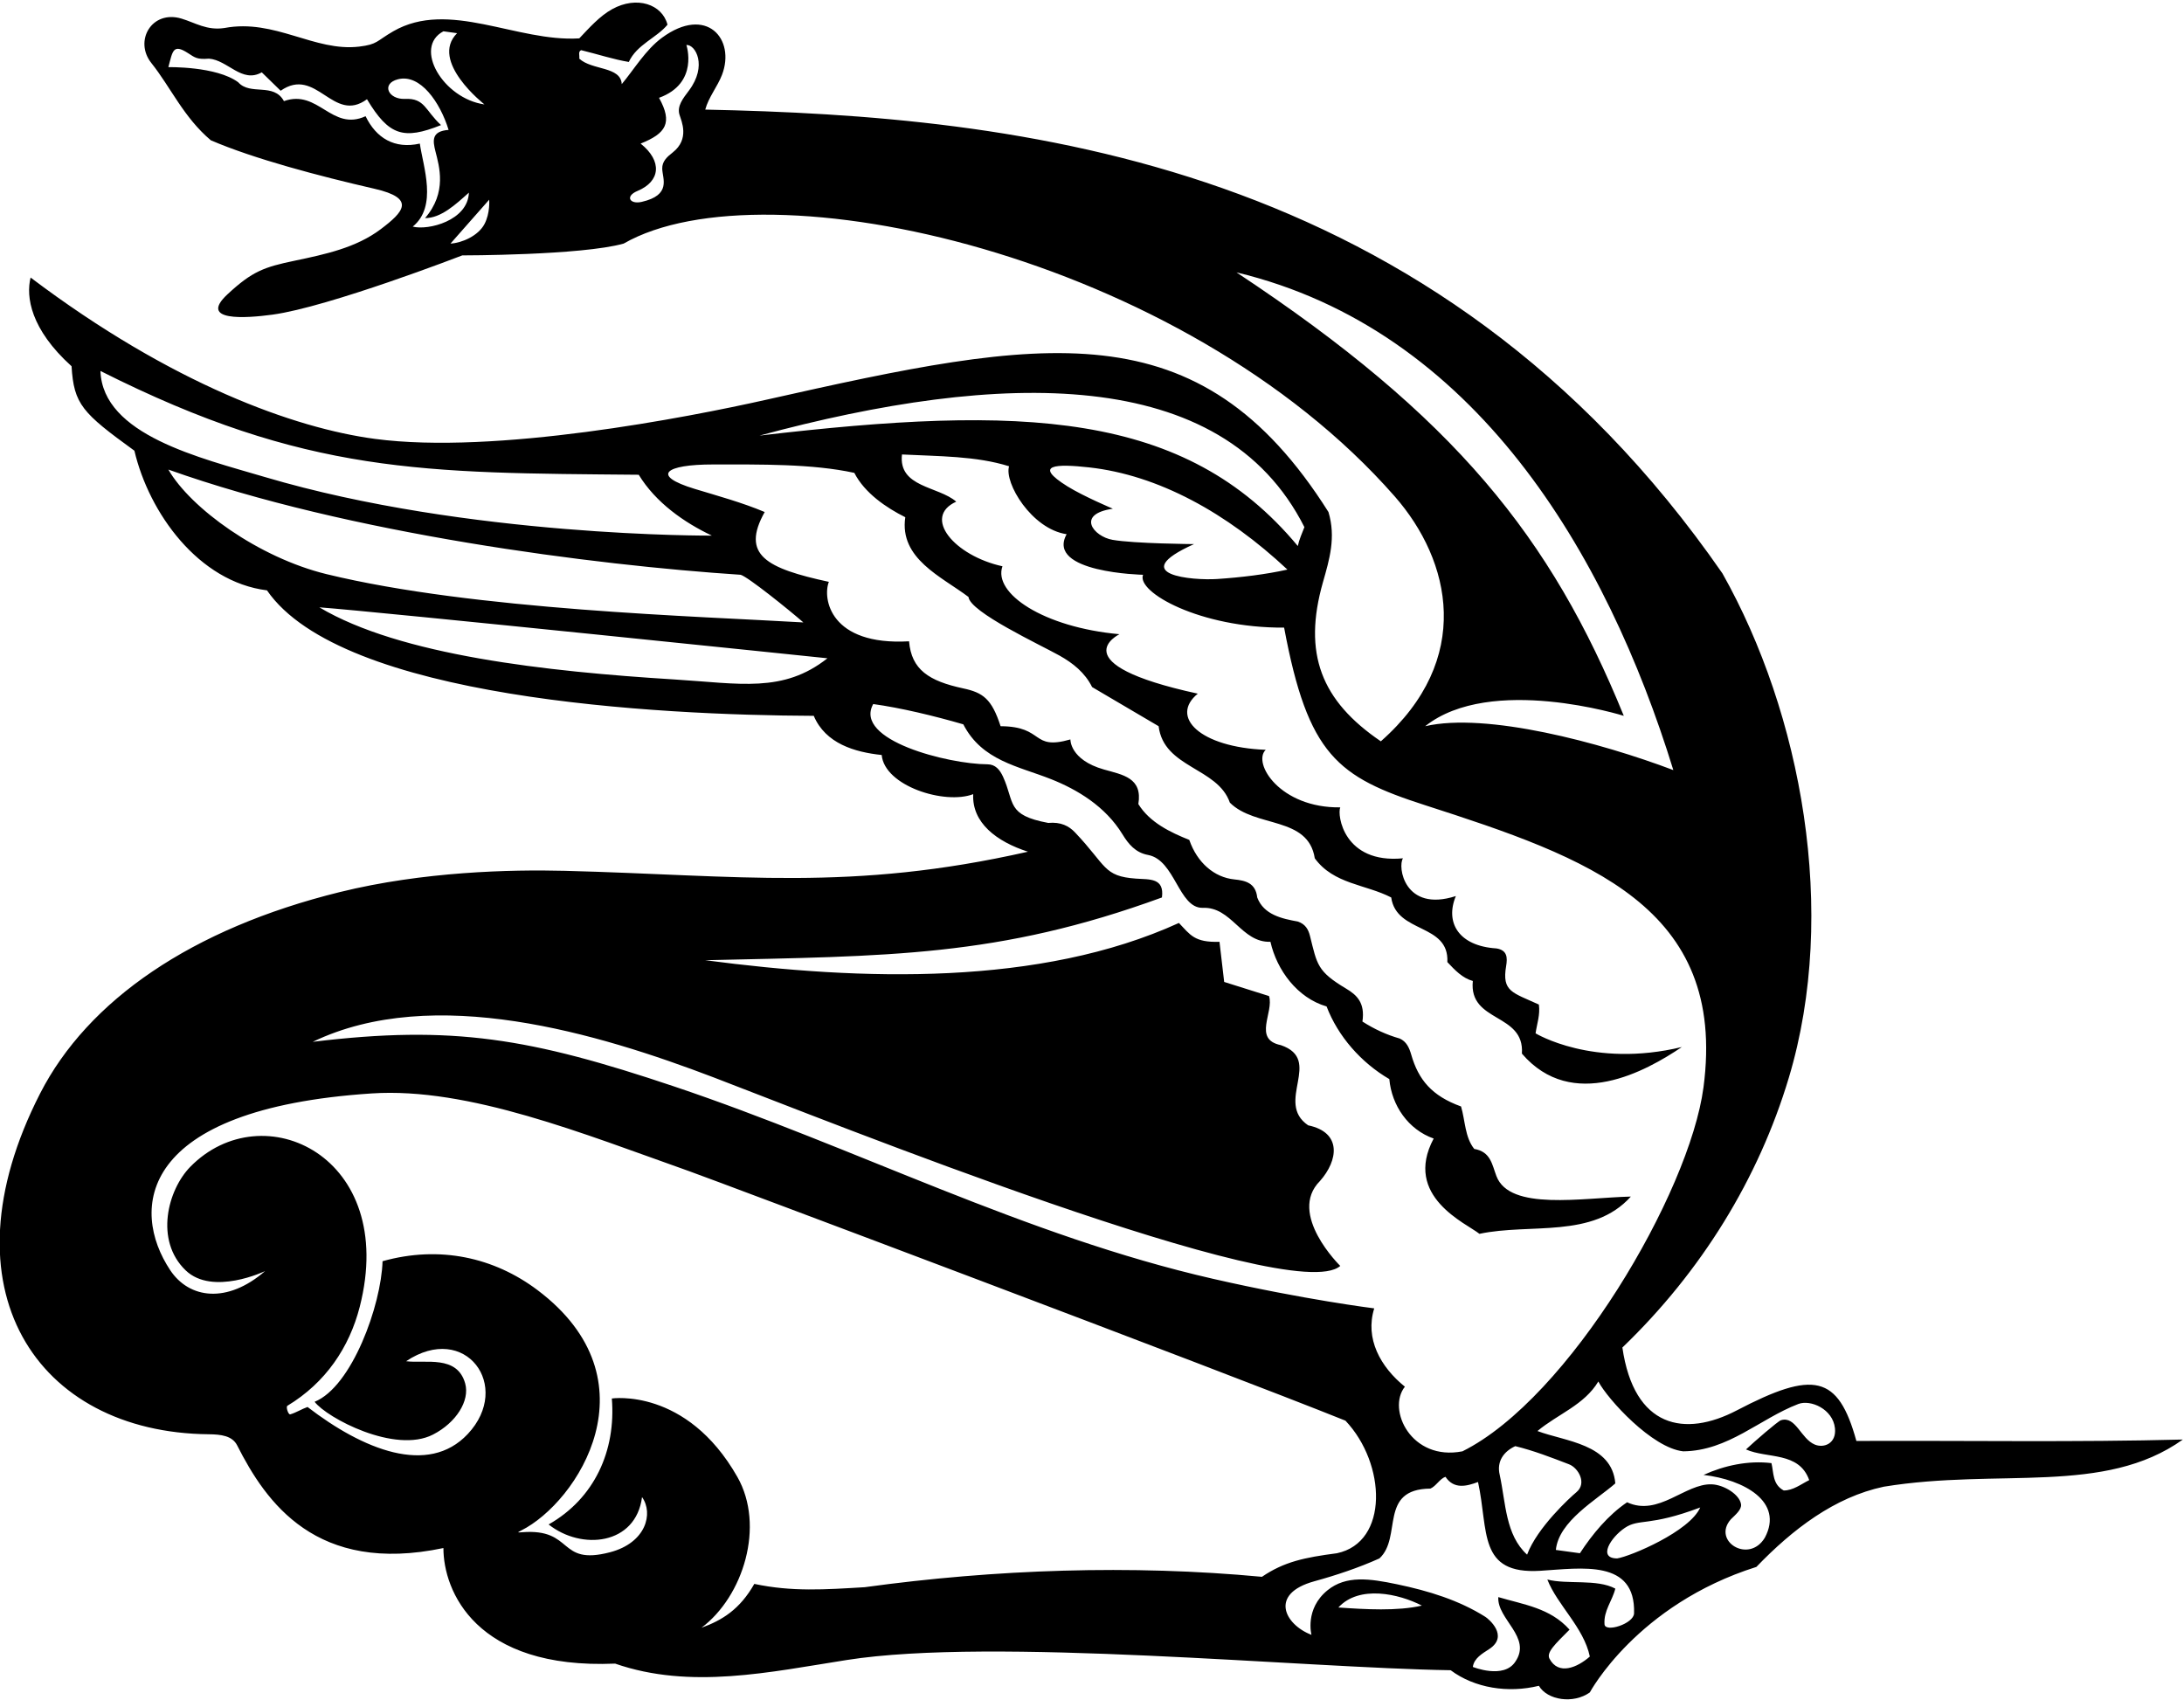 <?xml version="1.0" encoding="UTF-8"?>
<svg xmlns="http://www.w3.org/2000/svg" xmlns:xlink="http://www.w3.org/1999/xlink" width="537pt" height="418pt" viewBox="0 0 537 418" version="1.1">
<g id="surface1">
<path style=" stroke:none;fill-rule:nonzero;fill:rgb(0%,0%,0%);fill-opacity:1;" d="M 456.445 354.305 C 451.953 338.02 445.906 336.93 427.051 346.785 C 414.246 353.477 401.785 351.141 398.91 331.336 C 418.359 312.633 432.395 289.809 439.84 264.98 C 452.062 224.238 442.898 175.363 423.504 140.98 C 352.816 38.969 250.051 28.559 173.406 26.949 C 174.223 23.906 176.418 21.289 177.527 18.402 C 180.906 9.594 173.723 1.223 162.766 9.281 C 158.742 12.242 155.898 17.074 152.875 20.688 C 152.641 16.277 145.566 17.324 142.434 14.422 C 142.551 13.609 142.086 12.684 142.898 12.336 C 146.727 13.262 151.02 14.656 154.613 15.234 C 156.586 10.941 161.457 9.32 164.125 6.07 C 162.816 1.031 156.562 -1.086 150.52 2.25 C 147.445 3.945 144.832 6.906 142.434 9.434 C 127.09 10.395 110.371 -0.199 96.691 7.695 C 92.52 10.105 92.855 10.914 88.32 11.461 C 77.305 12.781 67.586 4.551 55.203 6.883 C 50.875 7.559 48.004 5.586 44.621 4.574 C 37.328 2.383 32.867 10.055 37.23 15.516 C 41.949 21.426 45.152 28.852 51.836 34.492 C 62.332 39.023 78.32 43.258 92.098 46.418 C 102.359 48.773 99.215 52.129 93.594 56.367 C 87.562 60.914 79.98 62.527 72.449 64.105 C 64.949 65.672 62.043 66.688 55.938 72.359 C 48.645 79.137 60.574 78.238 66.992 77.367 C 80.852 75.484 113.664 62.797 113.664 62.797 C 113.664 62.797 142.949 62.801 153.34 59.895 C 188.211 39.875 290.836 62.617 342.938 122.062 C 356.809 137.887 362.359 162.121 339.52 182.277 C 324.848 172.305 320.277 160.699 325.297 143.113 C 326.883 137.555 328.512 132.113 326.641 125.898 C 294.766 75.406 256.527 82.984 188.438 98.281 C 169.008 102.645 121.727 111.848 92.18 107.914 C 72.441 105.289 42.227 94.438 7.523 68.246 C 6.359 72.953 7.488 80.922 17.594 90.051 C 18.164 99.426 20.234 101.527 33.047 110.82 C 36.641 126.133 48.82 143.066 65.641 145.156 C 84.016 171.805 161.453 175.852 200.086 176.012 C 202.984 182.855 210.18 184.945 216.789 185.641 C 217.48 193.25 232.27 197.941 239.293 195.27 C 238.941 202.293 245.031 206.934 252.75 209.422 C 209.105 219.285 181.785 215.219 138.898 214.121 C 125.535 213.781 104.059 214.289 83.559 219.344 C 47.156 228.32 21.586 245.953 9.859 268.871 C -14.742 316.965 9.055 352.254 51.309 352.66 C 54.34 352.691 57.113 353.023 58.312 355.391 C 65.398 369.391 77.746 387.223 109.027 380.637 C 109.016 391.078 116.84 410.531 151.25 409.055 C 169.789 415.488 189.332 411.121 208.238 408.16 C 244.254 402.516 320.137 410.113 356.688 410.68 C 362.602 415.09 370.84 416.363 378.379 414.508 C 380.461 418.055 386.848 419.031 390.906 416.133 C 390.906 416.133 402.453 394.559 431.855 385.277 C 440.785 375.996 451.109 368.109 463.176 365.555 C 491.531 360.922 517.348 367.762 536.719 353.957 C 510.156 354.652 484.285 354.188 456.445 354.305 Z M 109.027 7.695 L 112.391 8.16 C 105.504 15.047 119.117 25.676 119.117 25.676 C 108.984 24.258 101.527 11.664 109.027 7.695 Z M 101.484 55.719 C 107.633 50.73 104.039 40.988 103.227 35.305 C 96.984 36.703 92.492 33.945 89.887 28.574 C 81.535 32.402 78.285 21.848 69.816 24.863 C 67.266 20.223 61.582 23.586 58.566 20.223 C 53.195 16.258 41.398 16.512 41.398 16.512 C 42.461 12.527 42.535 10.691 46.199 13.043 C 47.941 14.16 48.41 14.66 51.375 14.422 C 56.012 14.77 59.492 20.57 64.363 17.785 L 69.004 22.312 C 77.82 16.164 81.883 30.547 90.234 24.398 C 95.602 33.348 99.203 34.453 108.441 30.758 C 104.516 27.16 104.488 24.098 99.594 24.316 C 95.441 24.504 93.652 20.555 97.863 19.488 C 103.336 18.105 108.211 25.137 110.301 31.938 C 106.039 32.262 106.406 34.59 107.07 37.227 C 107.984 40.855 109.988 47.301 104.504 53.633 C 108.445 53.633 112.039 50.27 115.289 47.367 C 115.055 54.223 105.316 56.715 101.484 55.719 Z M 119.09 55.152 C 117.574 57.965 113.621 59.738 110.766 59.895 L 120.277 49.105 C 120.277 49.105 120.57 52.406 119.09 55.152 Z M 169.406 22.25 C 167.918 24.234 166.422 26.086 167.074 28.219 C 167.551 29.777 169.645 34.172 165.379 37.508 C 163.992 38.59 162.785 39.688 162.828 41.492 C 162.887 43.895 165.164 47.965 157.75 49.645 C 154.871 50.297 153.594 48.262 156.762 46.941 C 162.402 44.59 162.898 39.609 157.516 35.305 C 163.754 32.809 165.465 30.219 162.039 24.051 C 171.949 20.461 168.766 11.059 168.766 11.059 C 171.027 10.918 173.965 16.172 169.406 22.25 Z M 399.258 176.012 C 381.402 132.18 357.801 102.527 304.023 66.973 C 362.559 81 395.023 136.043 411.438 189.352 C 393.512 182.574 365.504 175.086 350.422 178.562 C 366.539 165.754 399.258 176.012 399.258 176.012 Z M 320.727 129.613 C 320.145 131.121 319.449 132.629 319.102 134.254 C 291.336 100.891 251.312 99.535 186.746 107.105 C 245.902 91.133 300.531 89.613 320.727 129.613 Z M 273.555 132.738 C 268.879 131.926 264.461 126.41 273.629 125.086 C 273.629 125.086 266.387 122.027 262.48 119.598 C 253.797 114.195 259.75 114.035 267.777 114.922 C 284.805 116.805 301.688 126.117 316.551 140.051 C 311.285 141.23 305.102 141.984 299.27 142.367 C 293.367 142.758 276.664 141.402 293.582 133.785 C 293.582 133.785 278.914 133.676 273.555 132.738 Z M 24.695 91.215 C 75.379 116.742 104.305 116.262 157.051 116.734 C 161.227 123.578 168.188 128.453 175.031 131.699 C 175.031 131.699 115.117 132.105 65.152 117.301 C 49.234 112.586 25.254 106.961 24.695 91.215 Z M 41.398 115.461 C 85.965 131.324 146.176 138.965 182.105 141.328 C 183.848 141.789 193.938 149.91 197.535 153.043 C 171.973 151.535 116.543 150.016 80.293 141.172 C 63.582 137.098 46.844 124.938 41.398 115.461 Z M 165.867 167.07 C 134.32 165.117 98.348 161.141 78.52 149.332 C 92.785 150.375 203.449 161.859 203.449 161.859 C 192.562 170.469 181.887 168.062 165.867 167.07 Z M 175.496 264.922 C 202.914 275.375 317.758 321.641 329.543 311.27 C 329.543 311.27 316.469 298.477 324.555 290.387 C 329.035 285.328 330.008 278.441 321.652 276.699 C 313.301 271.016 325.48 260.574 314.926 256.98 C 307.961 255.555 313.301 248.859 312.027 244.914 L 301 241.441 L 299.848 231.574 C 293.656 231.777 292.652 229.836 289.871 226.938 C 255.766 242.48 212.035 241.203 173.406 236.102 C 218.254 235.062 245.387 235.398 285.695 220.672 C 286.344 215.812 282.637 216.27 279.355 216.039 C 271.25 215.473 272.145 212.906 264.32 204.672 C 262.82 203.094 260.855 202.062 257.738 202.344 C 247.398 200.406 249.539 197.387 246.641 191.016 C 245.852 189.277 244.75 187.938 242.809 187.93 C 233.234 187.887 209.766 182.031 214.703 173.113 C 221.43 174.039 229.664 176.012 236.859 178.102 C 241.453 187.051 250.371 188.379 258.457 191.59 C 264.828 194.121 271.766 198.23 275.992 205.141 C 277.438 207.504 279.156 209.656 282.328 210.23 C 288.941 211.508 289.789 223.27 295.672 223.223 C 302.863 222.875 305.184 231.809 312.375 231.574 C 313.953 238.543 318.984 245.379 326.18 247.469 C 328.965 254.777 334.645 261.273 341.605 265.332 C 342.188 271.828 346.246 277.742 352.512 279.949 C 344.887 294.223 360.629 300.828 363.762 303.379 C 376.289 300.711 391.602 304.656 400.996 294.215 C 389.016 294.512 371.215 297.801 367.938 289.18 C 366.859 286.344 366.539 283.188 362.484 282.5 C 360.164 279.602 360.281 275.539 359.238 272.059 C 352.039 269.461 348.758 265.484 346.984 259.293 C 346.5 257.613 345.816 256.094 344.156 255.355 C 340.91 254.43 337.895 253.035 334.992 251.18 C 335.676 246.562 333.605 244.652 331.016 243.105 C 323.863 238.836 323.867 237.211 322.105 230.156 C 321.711 228.59 321.016 227.227 319.102 226.59 C 315.273 225.891 310.75 224.965 309.125 220.672 C 308.738 217.109 306.25 216.512 303.504 216.234 C 298.562 215.738 294.367 212.133 292.422 206.52 C 287.781 204.664 282.68 202.227 279.895 197.703 C 280.977 191.223 276.039 190.516 271.434 189.207 C 263.008 186.812 263.191 181.812 263.191 181.812 C 253.441 184.602 256.922 178.609 246.023 178.562 C 243.836 171.801 241.68 170.301 236.828 169.262 C 228.391 167.449 224.098 164.656 223.52 157.684 C 204.035 158.805 202.215 147.109 203.797 143.066 C 188.48 139.75 182.094 136.484 188.023 125.898 C 182.48 123.566 176.613 121.969 170.832 120.215 C 159.906 116.898 163.543 114.195 175.336 114.203 C 187.035 114.207 199.688 114.012 210.062 116.27 C 212.613 121.258 217.949 124.855 222.59 127.176 C 221.082 137.383 231.523 141.789 238.133 146.781 C 238.48 150.492 255.734 158.523 260.516 161.199 C 263.855 163.07 266.762 165.402 268.527 168.938 L 284.883 178.562 C 286.156 188.887 299.383 188.656 302.398 197.355 C 308.66 203.621 321.652 200.605 323.277 211.043 C 327.918 217.426 335.805 217.426 342.07 220.672 C 343.348 229.605 356.34 226.938 355.875 236.562 C 357.73 238.535 359.586 240.508 362.137 241.203 C 361.094 251.527 374.898 248.977 374.203 259.066 C 386.574 273.469 404.762 263.383 413.527 257.445 C 391.676 262.711 377.566 254.078 377.566 254.078 C 377.914 251.645 378.727 249.555 378.379 247.004 C 371.832 244.004 369.262 243.828 370.328 237.531 C 370.676 235.465 370.621 233.629 367.938 233.199 C 358.703 232.621 355.234 226.867 357.965 220.324 C 345.273 224.43 343.578 213.016 344.969 211.043 C 330.387 212.441 328.73 200.371 329.543 198.516 C 314.727 198.715 307.852 187.613 311.215 184.363 C 295.039 183.742 287.535 176.266 294.512 170.559 C 260.402 163.145 275.254 155.941 275.254 155.941 C 256.535 154.25 244.117 145.875 246.484 139.238 C 234.688 136.656 226.688 127.18 235.117 123.348 C 230.711 119.52 220.852 119.867 221.777 111.746 C 230.824 112.211 239.988 112.098 248.109 114.648 C 246.867 118.676 253.633 130.082 262.262 131.352 C 257.043 140.844 281.055 141.328 281.055 141.328 C 279.348 145.551 295.008 154.441 315.738 154.32 C 321.609 185.707 328.898 191.055 350.41 197.988 C 390.363 210.859 424.742 222.887 418.852 267.363 C 415.41 293.359 385.727 343.848 359.586 356.855 C 346.988 359.328 340.965 346.555 345.434 340.965 C 339.402 336.094 335.574 329.133 337.895 321.707 C 337.895 321.707 320.617 319.555 298.27 314.441 C 251.945 303.852 210.238 282.078 165.738 267.133 C 130.5 255.301 111.367 251.973 76.895 256.168 C 106.621 241.879 147.078 254.09 175.496 264.922 Z M 385.797 360.047 C 388.07 360.926 390.266 364.703 387.605 366.906 C 386.066 368.18 377.949 375.617 375.48 382.262 C 370.145 377.387 370.258 369.617 368.75 362.656 C 367.938 359.293 369.797 356.855 372.578 355.582 C 377.07 356.68 381.422 358.359 385.797 360.047 Z M 212.613 390.266 C 202.871 390.844 194.75 391.426 185.469 389.453 C 181.906 395.723 177.582 398.383 172.477 400.238 C 182.773 392.52 188.148 375.184 181.301 363.148 C 168.773 341.121 150.438 343.863 150.438 343.863 C 151.48 356.738 146.145 368.457 134.895 374.836 C 142.992 381.27 156.352 379.902 157.863 368.109 C 160.719 372.105 158.867 379.355 149.977 381.676 C 137.004 385.059 141.242 375.738 128.352 376.75 C 127.25 376.836 127.07 376.859 128.133 376.332 C 142.039 369.379 161.551 339.355 132.176 317.223 C 121.5 309.18 108.098 306.172 94.062 310.109 C 93.746 320.902 86.523 340.965 77.355 344.676 C 80.383 348.641 97.113 357.527 106.461 352.738 C 112.191 349.805 115.547 344.395 114.387 340.195 C 112.418 333.07 104.535 335.324 99.859 334.699 C 114.434 324.965 126.055 340.848 115.008 352.605 C 105.266 362.977 89.234 356.426 75.617 345.953 C 74.141 346.473 72.855 347.324 71.375 347.762 C 70.883 347.91 70.238 345.914 70.668 345.656 C 80.074 339.977 85.902 331.289 88.453 321.32 C 97.914 284.301 64.602 268.73 46.789 286.898 C 41.246 292.555 37.973 304.977 45.645 312.355 C 52.258 318.719 65.176 312.543 65.176 312.543 C 55.848 320.613 46.531 319.344 41.855 312.32 C 31.969 297.469 33.77 272.645 91.41 268.855 C 115.188 267.289 143.543 278.805 169.484 287.984 C 175.664 290.172 300.797 337.234 330.816 349.316 C 340.848 359.902 341.508 379.223 328.73 381.914 C 320.723 382.965 315.738 384 310.285 387.711 C 278.152 384.695 244.746 385.855 212.613 390.266 Z M 329.078 395.254 C 334.184 389.684 343.922 391.855 349.609 394.789 C 343.578 396.18 335.691 395.715 329.078 395.254 Z M 394.516 399.387 C 394.266 396.035 396.449 393.598 397.172 390.613 C 392.645 388.176 385.336 389.652 380.461 388.375 C 382.898 394.641 389.398 400.125 390.906 407.316 C 387.809 410.031 383.199 412 380.988 407.844 C 380.18 406.316 382.297 404.324 385.918 400.703 C 381.164 395.367 374.664 394.555 368.402 392.699 C 368.055 398.152 376.754 402.559 372.578 408.594 C 369.719 412.949 362.137 409.867 362.137 409.867 C 362.453 407.719 364.426 406.613 366.148 405.488 C 371.152 402.23 365.898 397.984 365.242 397.57 C 358.762 393.469 351.266 391.168 343.492 389.543 C 336.77 388.137 330.992 387.309 326.422 391.008 C 320.754 395.598 322.465 401.98 322.465 401.98 C 315.902 399.48 311.922 391.891 323.191 388.801 C 328.441 387.359 334.062 385.492 339.172 383.188 C 344.855 377.969 338.895 366.145 351.699 366.02 C 353.09 365.441 354.02 363.586 355.41 363.121 C 357.496 366.254 360.629 365.441 363.414 364.398 C 366.055 376.379 363.305 387.188 378.734 386.23 C 388.887 385.605 402.188 383.332 401.781 396.691 C 401.703 399.273 394.672 401.477 394.516 399.387 Z M 397.633 383.188 C 392.785 383.188 396.039 378.023 399.512 375.68 C 403.043 373.297 405.41 375.438 418.051 370.66 C 415.453 376.582 400.863 382.691 397.633 383.188 Z M 446.242 355.203 C 442.781 353.789 441.547 348.098 437.906 349.207 C 437.133 349.445 431.273 354.535 429.305 356.391 C 434.523 358.711 442.328 356.863 444.848 363.934 C 442.758 364.977 440.902 366.484 438.582 366.484 C 435.797 364.977 436.145 362.191 435.566 359.758 C 429.883 359.059 423.969 360.336 418.863 362.656 C 428.797 363.824 438.656 369.234 433.941 378.086 C 430.02 384.625 420.867 378.902 425.59 373.559 C 426.637 372.516 428.266 371.211 428.086 369.891 C 427.758 367.484 423.891 365.078 420.867 364.969 C 414.359 364.73 407.777 372.977 400.07 369.383 C 395.43 372.516 391.484 377.273 388.469 381.914 L 382.555 381.102 C 383.25 374.023 392.531 368.805 397.172 364.742 C 396.359 355 384.758 354.422 378.031 351.867 C 383.02 347.691 389.516 345.488 392.996 339.688 C 395.348 344.102 406.219 356.043 413.875 356.855 C 424.918 356.75 432.656 348.867 442.164 345.219 C 445.184 344.062 450.695 346.469 451.18 351.203 C 451.562 354.926 448.48 356.121 446.242 355.203 "/>
</g>
</svg>
